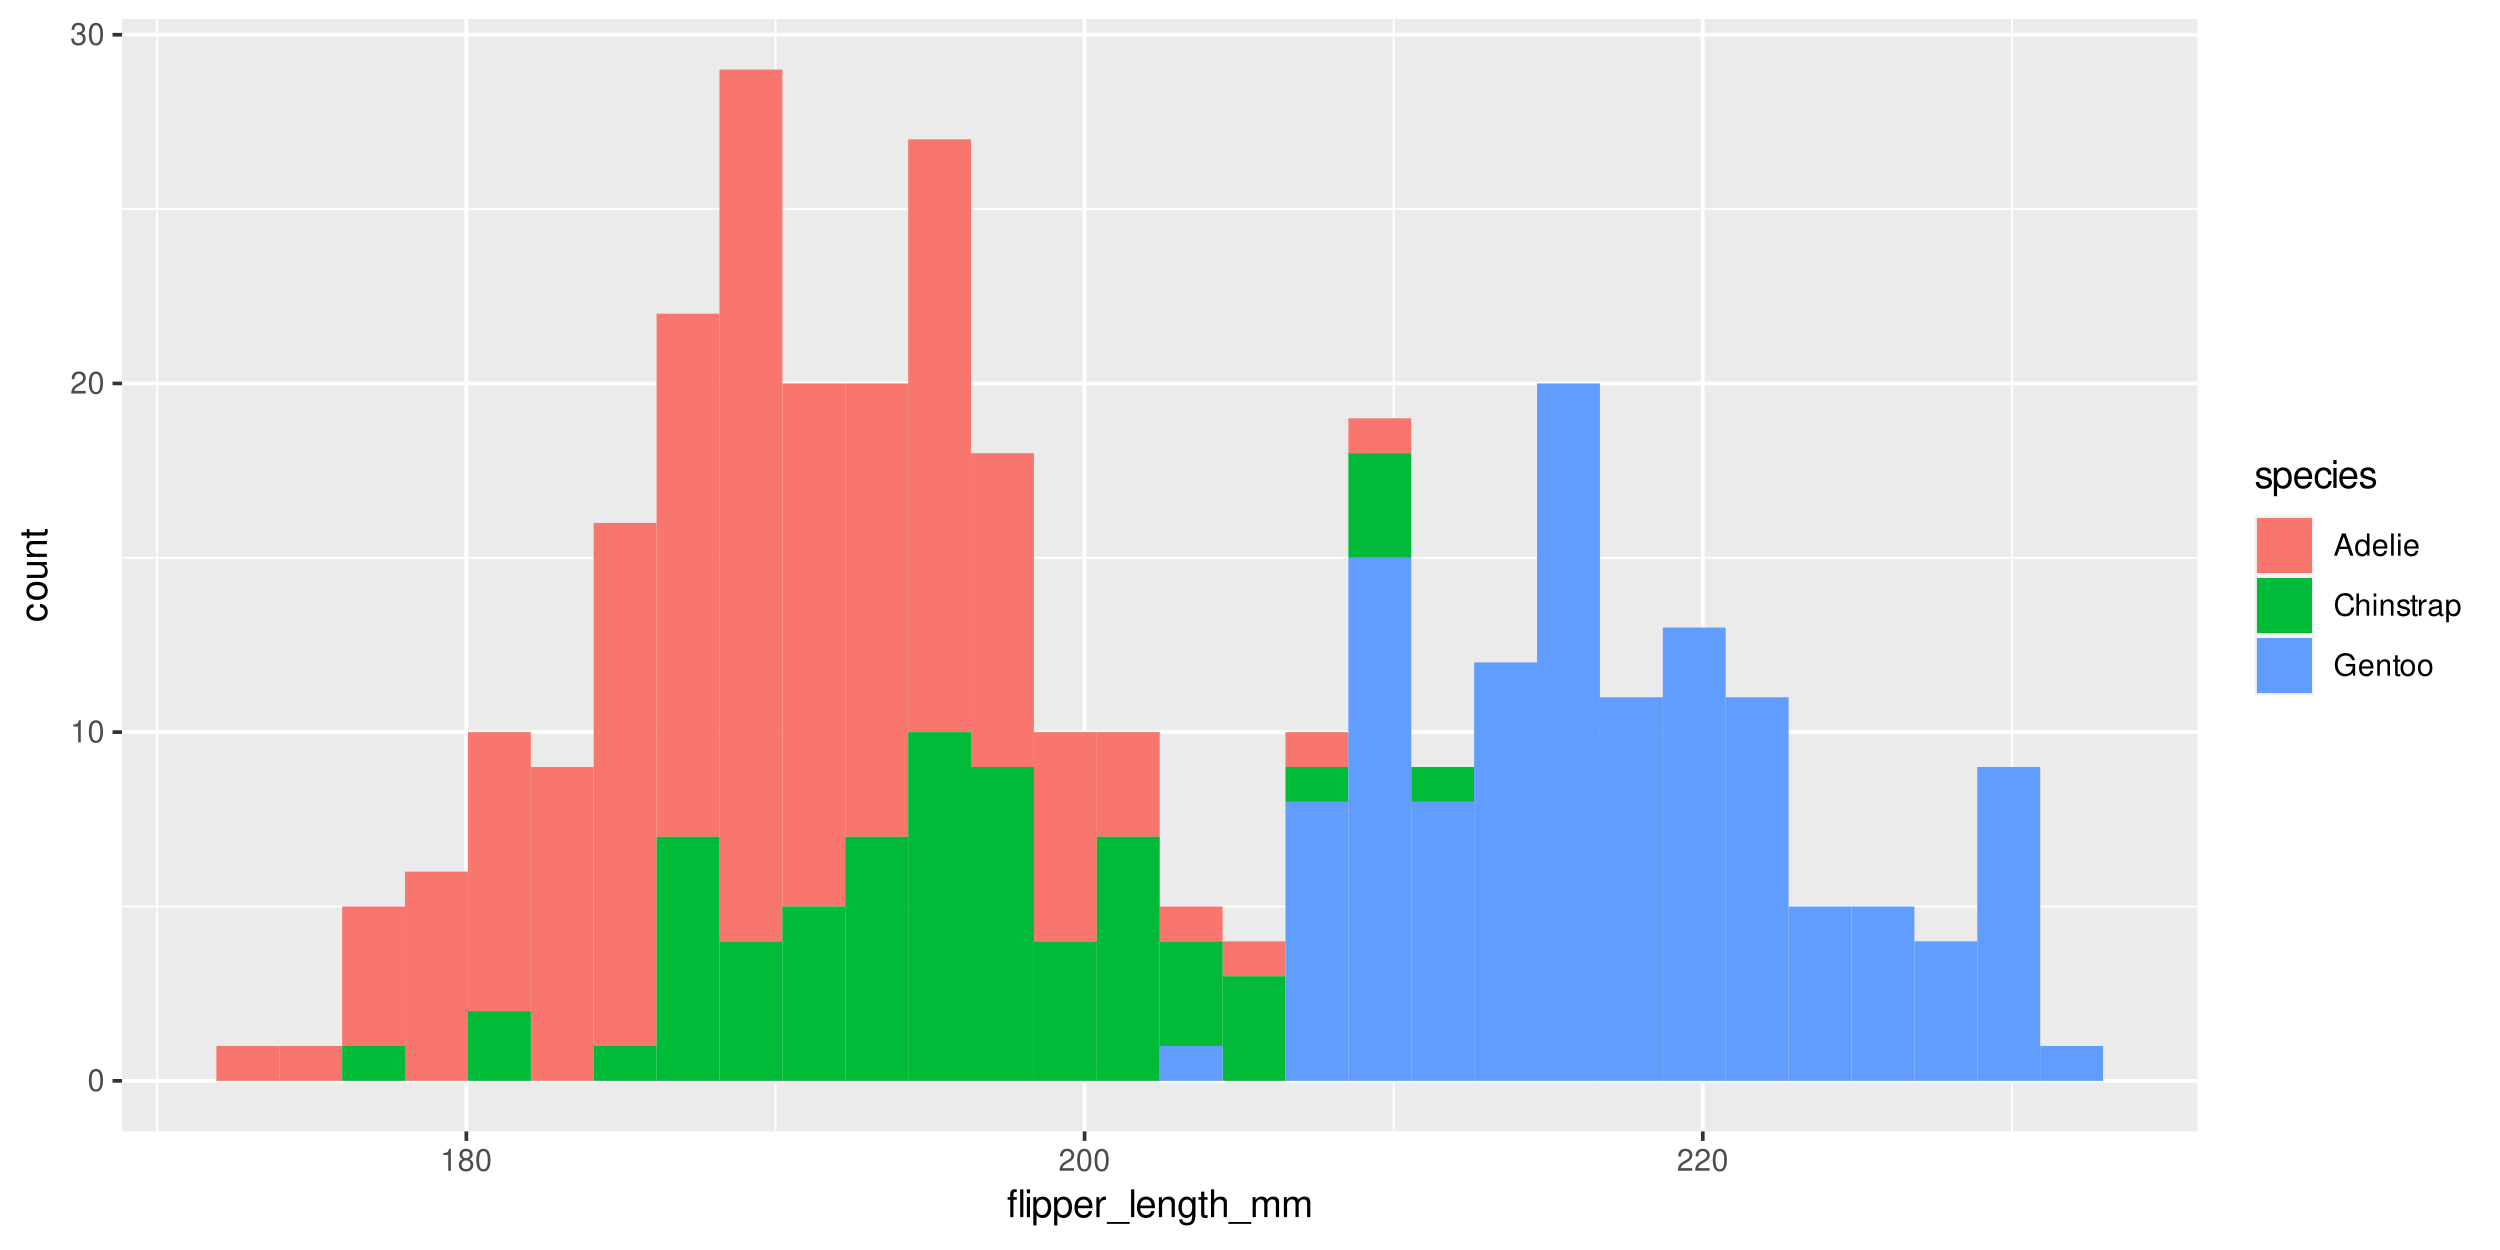 <?xml version="1.0" encoding="UTF-8"?>
<svg xmlns="http://www.w3.org/2000/svg" xmlns:xlink="http://www.w3.org/1999/xlink" width="720pt" height="360pt" viewBox="0 0 720 360" version="1.1">
<defs>
<g>
<symbol overflow="visible" id="glyph0-0">
<path style="stroke:none;" d=""/>
</symbol>
<symbol overflow="visible" id="glyph0-1">
<path style="stroke:none;" d="M 2.422 -6.359 C 1.844 -6.359 1.312 -6.094 0.984 -5.672 C 0.578 -5.109 0.375 -4.25 0.375 -3.078 C 0.375 -0.938 1.078 0.203 2.422 0.203 C 3.734 0.203 4.453 -0.938 4.453 -3.031 C 4.453 -4.25 4.266 -5.078 3.859 -5.672 C 3.531 -6.109 3.016 -6.359 2.422 -6.359 Z M 2.422 -5.672 C 3.25 -5.672 3.672 -4.828 3.672 -3.094 C 3.672 -1.281 3.266 -0.438 2.406 -0.438 C 1.578 -0.438 1.172 -1.312 1.172 -3.062 C 1.172 -4.828 1.578 -5.672 2.422 -5.672 Z M 2.422 -5.672 "/>
</symbol>
<symbol overflow="visible" id="glyph0-2">
<path style="stroke:none;" d="M 2.281 -4.531 L 2.281 0 L 3.047 0 L 3.047 -6.359 L 2.547 -6.359 C 2.266 -5.391 2.094 -5.25 0.891 -5.094 L 0.891 -4.531 Z M 2.281 -4.531 "/>
</symbol>
<symbol overflow="visible" id="glyph0-3">
<path style="stroke:none;" d="M 4.453 -0.766 L 1.172 -0.766 C 1.25 -1.297 1.531 -1.625 2.297 -2.094 L 3.172 -2.594 C 4.047 -3.062 4.5 -3.719 4.5 -4.5 C 4.5 -5.031 4.281 -5.531 3.922 -5.875 C 3.547 -6.203 3.094 -6.359 2.5 -6.359 C 1.703 -6.359 1.125 -6.078 0.781 -5.531 C 0.547 -5.203 0.453 -4.797 0.438 -4.156 L 1.219 -4.156 C 1.234 -4.594 1.297 -4.844 1.406 -5.062 C 1.594 -5.438 2 -5.688 2.469 -5.688 C 3.172 -5.688 3.703 -5.172 3.703 -4.484 C 3.703 -3.969 3.406 -3.531 2.859 -3.219 L 2.047 -2.75 C 0.75 -2 0.375 -1.406 0.297 -0.016 L 4.453 -0.016 Z M 4.453 -0.766 "/>
</symbol>
<symbol overflow="visible" id="glyph0-4">
<path style="stroke:none;" d="M 1.938 -2.922 L 2.359 -2.922 C 3.203 -2.922 3.656 -2.531 3.656 -1.766 C 3.656 -0.969 3.172 -0.484 2.375 -0.484 C 1.516 -0.484 1.109 -0.922 1.062 -1.844 L 0.281 -1.844 C 0.312 -1.344 0.406 -1 0.547 -0.719 C 0.875 -0.109 1.484 0.203 2.344 0.203 C 3.625 0.203 4.453 -0.578 4.453 -1.781 C 4.453 -2.594 4.141 -3.031 3.391 -3.297 C 3.969 -3.531 4.266 -3.969 4.266 -4.609 C 4.266 -5.703 3.547 -6.359 2.359 -6.359 C 1.109 -6.359 0.438 -5.656 0.406 -4.312 L 1.188 -4.312 C 1.203 -4.703 1.234 -4.922 1.328 -5.109 C 1.5 -5.469 1.891 -5.688 2.375 -5.688 C 3.062 -5.688 3.469 -5.266 3.469 -4.578 C 3.469 -4.141 3.312 -3.859 2.969 -3.719 C 2.766 -3.625 2.484 -3.594 1.938 -3.578 Z M 1.938 -2.922 "/>
</symbol>
<symbol overflow="visible" id="glyph0-5">
<path style="stroke:none;" d="M 3.438 -3.359 C 4.094 -3.75 4.297 -4.062 4.297 -4.656 C 4.297 -5.672 3.531 -6.359 2.422 -6.359 C 1.312 -6.359 0.547 -5.672 0.547 -4.672 C 0.547 -4.062 0.75 -3.75 1.391 -3.359 C 0.672 -2.984 0.328 -2.469 0.328 -1.766 C 0.328 -0.609 1.172 0.203 2.422 0.203 C 3.656 0.203 4.516 -0.609 4.516 -1.766 C 4.516 -2.469 4.156 -2.984 3.438 -3.359 Z M 2.422 -5.672 C 3.078 -5.672 3.5 -5.281 3.5 -4.641 C 3.5 -4.047 3.062 -3.656 2.422 -3.656 C 1.766 -3.656 1.344 -4.047 1.344 -4.656 C 1.344 -5.281 1.766 -5.672 2.422 -5.672 Z M 2.422 -3 C 3.188 -3 3.719 -2.484 3.719 -1.75 C 3.719 -0.984 3.203 -0.484 2.406 -0.484 C 1.641 -0.484 1.125 -1 1.125 -1.734 C 1.125 -2.5 1.641 -3 2.422 -3 Z M 2.422 -3 "/>
</symbol>
<symbol overflow="visible" id="glyph0-6">
<path style="stroke:none;" d="M 4.172 -1.922 L 4.828 0 L 5.75 0 L 3.5 -6.406 L 2.438 -6.406 L 0.156 0 L 1.016 0 L 1.703 -1.922 Z M 3.938 -2.609 L 1.906 -2.609 L 2.953 -5.531 Z M 3.938 -2.609 "/>
</symbol>
<symbol overflow="visible" id="glyph0-7">
<path style="stroke:none;" d="M 4.359 -6.406 L 3.625 -6.406 L 3.625 -4.031 C 3.312 -4.5 2.828 -4.734 2.203 -4.734 C 1.016 -4.734 0.234 -3.781 0.234 -2.312 C 0.234 -0.75 0.984 0.203 2.234 0.203 C 2.875 0.203 3.312 -0.031 3.703 -0.609 L 3.703 0 L 4.359 0 Z M 2.328 -4.062 C 3.125 -4.062 3.625 -3.359 3.625 -2.25 C 3.625 -1.188 3.109 -0.484 2.344 -0.484 C 1.531 -0.484 1 -1.203 1 -2.266 C 1 -3.344 1.531 -4.062 2.328 -4.062 Z M 2.328 -4.062 "/>
</symbol>
<symbol overflow="visible" id="glyph0-8">
<path style="stroke:none;" d="M 4.516 -2.062 C 4.516 -2.766 4.453 -3.188 4.328 -3.531 C 4.031 -4.281 3.328 -4.734 2.469 -4.734 C 1.172 -4.734 0.359 -3.766 0.359 -2.25 C 0.359 -0.719 1.141 0.203 2.453 0.203 C 3.5 0.203 4.234 -0.391 4.422 -1.406 L 3.672 -1.406 C 3.469 -0.797 3.062 -0.469 2.469 -0.469 C 2 -0.469 1.609 -0.688 1.359 -1.078 C 1.188 -1.344 1.125 -1.594 1.125 -2.062 Z M 1.141 -2.656 C 1.203 -3.516 1.719 -4.062 2.453 -4.062 C 3.203 -4.062 3.719 -3.484 3.719 -2.656 Z M 1.141 -2.656 "/>
</symbol>
<symbol overflow="visible" id="glyph0-9">
<path style="stroke:none;" d="M 1.344 -6.406 L 0.594 -6.406 L 0.594 0 L 1.344 0 Z M 1.344 -6.406 "/>
</symbol>
<symbol overflow="visible" id="glyph0-10">
<path style="stroke:none;" d="M 1.312 -4.609 L 0.594 -4.609 L 0.594 0 L 1.312 0 Z M 1.312 -6.406 L 0.578 -6.406 L 0.578 -5.484 L 1.312 -5.484 Z M 1.312 -6.406 "/>
</symbol>
<symbol overflow="visible" id="glyph0-11">
<path style="stroke:none;" d="M 5.828 -4.422 C 5.562 -5.828 4.766 -6.516 3.359 -6.516 C 2.484 -6.516 1.797 -6.25 1.312 -5.719 C 0.734 -5.078 0.422 -4.172 0.422 -3.125 C 0.422 -2.078 0.75 -1.172 1.344 -0.547 C 1.844 -0.031 2.484 0.203 3.312 0.203 C 4.875 0.203 5.766 -0.641 5.953 -2.344 L 5.109 -2.344 C 5.047 -1.906 4.953 -1.594 4.828 -1.344 C 4.562 -0.812 4.016 -0.516 3.328 -0.516 C 2.047 -0.516 1.234 -1.547 1.234 -3.141 C 1.234 -4.781 2 -5.797 3.25 -5.797 C 3.781 -5.797 4.25 -5.641 4.516 -5.391 C 4.766 -5.172 4.891 -4.906 4.984 -4.422 Z M 5.828 -4.422 "/>
</symbol>
<symbol overflow="visible" id="glyph0-12">
<path style="stroke:none;" d="M 0.609 -6.406 L 0.609 0 L 1.344 0 L 1.344 -2.547 C 1.344 -3.484 1.844 -4.094 2.594 -4.094 C 2.844 -4.094 3.062 -4.031 3.25 -3.891 C 3.453 -3.734 3.547 -3.516 3.547 -3.188 L 3.547 0 L 4.281 0 L 4.281 -3.484 C 4.281 -4.25 3.719 -4.734 2.828 -4.734 C 2.172 -4.734 1.781 -4.547 1.344 -3.969 L 1.344 -6.406 Z M 0.609 -6.406 "/>
</symbol>
<symbol overflow="visible" id="glyph0-13">
<path style="stroke:none;" d="M 0.609 -4.609 L 0.609 0 L 1.359 0 L 1.359 -2.547 C 1.359 -3.484 1.844 -4.094 2.609 -4.094 C 3.188 -4.094 3.547 -3.75 3.547 -3.188 L 3.547 0 L 4.281 0 L 4.281 -3.484 C 4.281 -4.25 3.719 -4.734 2.828 -4.734 C 2.141 -4.734 1.703 -4.484 1.297 -3.828 L 1.297 -4.609 Z M 0.609 -4.609 "/>
</symbol>
<symbol overflow="visible" id="glyph0-14">
<path style="stroke:none;" d="M 3.859 -3.328 C 3.844 -4.234 3.25 -4.734 2.188 -4.734 C 1.109 -4.734 0.406 -4.188 0.406 -3.328 C 0.406 -2.609 0.781 -2.266 1.875 -2 L 2.562 -1.844 C 3.062 -1.719 3.266 -1.531 3.266 -1.203 C 3.266 -0.766 2.844 -0.469 2.203 -0.469 C 1.797 -0.469 1.469 -0.594 1.281 -0.781 C 1.172 -0.922 1.125 -1.047 1.078 -1.375 L 0.297 -1.375 C 0.328 -0.312 0.938 0.203 2.141 0.203 C 3.297 0.203 4.031 -0.375 4.031 -1.266 C 4.031 -1.938 3.656 -2.328 2.734 -2.547 L 2.031 -2.703 C 1.438 -2.844 1.172 -3.047 1.172 -3.375 C 1.172 -3.797 1.562 -4.062 2.156 -4.062 C 2.75 -4.062 3.062 -3.812 3.078 -3.328 Z M 3.859 -3.328 "/>
</symbol>
<symbol overflow="visible" id="glyph0-15">
<path style="stroke:none;" d="M 2.234 -4.609 L 1.484 -4.609 L 1.484 -5.875 L 0.75 -5.875 L 0.75 -4.609 L 0.125 -4.609 L 0.125 -4.016 L 0.75 -4.016 L 0.75 -0.531 C 0.75 -0.047 1.062 0.203 1.641 0.203 C 1.828 0.203 1.984 0.188 2.234 0.141 L 2.234 -0.469 C 2.125 -0.453 2.031 -0.438 1.875 -0.438 C 1.562 -0.438 1.484 -0.531 1.484 -0.859 L 1.484 -4.016 L 2.234 -4.016 Z M 2.234 -4.609 "/>
</symbol>
<symbol overflow="visible" id="glyph0-16">
<path style="stroke:none;" d="M 0.609 -4.609 L 0.609 0 L 1.344 0 L 1.344 -2.391 C 1.359 -3.5 1.812 -4 2.828 -3.969 L 2.828 -4.719 C 2.703 -4.734 2.625 -4.734 2.547 -4.734 C 2.062 -4.734 1.703 -4.453 1.281 -3.781 L 1.281 -4.609 Z M 0.609 -4.609 "/>
</symbol>
<symbol overflow="visible" id="glyph0-17">
<path style="stroke:none;" d="M 4.703 -0.438 C 4.625 -0.406 4.594 -0.406 4.547 -0.406 C 4.297 -0.406 4.156 -0.547 4.156 -0.781 L 4.156 -3.484 C 4.156 -4.297 3.547 -4.734 2.422 -4.734 C 1.734 -4.734 1.203 -4.547 0.891 -4.203 C 0.672 -3.969 0.594 -3.703 0.578 -3.25 L 1.312 -3.25 C 1.375 -3.812 1.703 -4.062 2.391 -4.062 C 3.062 -4.062 3.422 -3.812 3.422 -3.375 L 3.422 -3.188 C 3.406 -2.875 3.25 -2.75 2.656 -2.672 C 1.625 -2.547 1.453 -2.5 1.172 -2.391 C 0.641 -2.156 0.375 -1.766 0.375 -1.156 C 0.375 -0.328 0.953 0.203 1.875 0.203 C 2.469 0.203 2.922 0 3.453 -0.469 C 3.5 0 3.734 0.203 4.203 0.203 C 4.359 0.203 4.453 0.188 4.703 0.125 Z M 3.422 -1.453 C 3.422 -1.203 3.359 -1.062 3.125 -0.859 C 2.828 -0.578 2.469 -0.438 2.047 -0.438 C 1.469 -0.438 1.141 -0.719 1.141 -1.172 C 1.141 -1.656 1.453 -1.906 2.25 -2.016 C 3.031 -2.125 3.172 -2.156 3.422 -2.281 Z M 3.422 -1.453 "/>
</symbol>
<symbol overflow="visible" id="glyph0-18">
<path style="stroke:none;" d="M 0.469 1.922 L 1.219 1.922 L 1.219 -0.484 C 1.594 -0.016 2.031 0.203 2.625 0.203 C 3.828 0.203 4.594 -0.75 4.594 -2.219 C 4.594 -3.781 3.844 -4.734 2.625 -4.734 C 2 -4.734 1.5 -4.453 1.156 -3.922 L 1.156 -4.609 L 0.469 -4.609 Z M 2.5 -4.062 C 3.312 -4.062 3.828 -3.344 3.828 -2.25 C 3.828 -1.203 3.297 -0.484 2.5 -0.484 C 1.719 -0.484 1.219 -1.188 1.219 -2.266 C 1.219 -3.359 1.719 -4.062 2.5 -4.062 Z M 2.5 -4.062 "/>
</symbol>
<symbol overflow="visible" id="glyph0-19">
<path style="stroke:none;" d="M 6.234 -3.391 L 3.562 -3.391 L 3.562 -2.672 L 5.516 -2.672 L 5.516 -2.484 C 5.516 -1.344 4.672 -0.516 3.5 -0.516 C 2.844 -0.516 2.266 -0.75 1.875 -1.172 C 1.453 -1.625 1.203 -2.391 1.203 -3.188 C 1.203 -4.766 2.109 -5.797 3.453 -5.797 C 4.438 -5.797 5.141 -5.297 5.312 -4.469 L 6.156 -4.469 C 5.922 -5.766 4.938 -6.516 3.469 -6.516 C 2.688 -6.516 2.047 -6.312 1.547 -5.906 C 0.797 -5.281 0.391 -4.297 0.391 -3.141 C 0.391 -1.172 1.594 0.203 3.328 0.203 C 4.203 0.203 4.875 -0.125 5.516 -0.812 L 5.719 0.031 L 6.234 0.031 Z M 6.234 -3.391 "/>
</symbol>
<symbol overflow="visible" id="glyph0-20">
<path style="stroke:none;" d="M 2.391 -4.734 C 1.094 -4.734 0.312 -3.812 0.312 -2.266 C 0.312 -0.719 1.094 0.203 2.406 0.203 C 3.703 0.203 4.484 -0.719 4.484 -2.234 C 4.484 -3.828 3.734 -4.734 2.391 -4.734 Z M 2.406 -4.062 C 3.234 -4.062 3.719 -3.391 3.719 -2.25 C 3.719 -1.156 3.203 -0.469 2.406 -0.469 C 1.578 -0.469 1.078 -1.156 1.078 -2.266 C 1.078 -3.391 1.578 -4.062 2.406 -4.062 Z M 2.406 -4.062 "/>
</symbol>
<symbol overflow="visible" id="glyph1-0">
<path style="stroke:none;" d=""/>
</symbol>
<symbol overflow="visible" id="glyph1-1">
<path style="stroke:none;" d="M 2.828 -5.766 L 1.875 -5.766 L 1.875 -6.672 C 1.875 -7.047 2.078 -7.25 2.516 -7.25 C 2.578 -7.25 2.625 -7.25 2.828 -7.234 L 2.828 -8 C 2.625 -8.047 2.5 -8.047 2.312 -8.047 C 1.469 -8.047 0.953 -7.562 0.953 -6.75 L 0.953 -5.766 L 0.188 -5.766 L 0.188 -5.016 L 0.953 -5.016 L 0.953 0 L 1.875 0 L 1.875 -5.016 L 2.828 -5.016 Z M 4.734 -8.016 L 3.812 -8.016 L 3.812 0 L 4.734 0 Z M 4.734 -8.016 "/>
</symbol>
<symbol overflow="visible" id="glyph1-2">
<path style="stroke:none;" d="M 1.656 -5.766 L 0.734 -5.766 L 0.734 0 L 1.656 0 Z M 1.656 -8.016 L 0.719 -8.016 L 0.719 -6.859 L 1.656 -6.859 Z M 1.656 -8.016 "/>
</symbol>
<symbol overflow="visible" id="glyph1-3">
<path style="stroke:none;" d="M 0.594 2.391 L 1.516 2.391 L 1.516 -0.609 C 2 -0.016 2.547 0.25 3.281 0.25 C 4.781 0.25 5.75 -0.953 5.75 -2.781 C 5.75 -4.719 4.812 -5.922 3.281 -5.922 C 2.5 -5.922 1.875 -5.578 1.438 -4.891 L 1.438 -5.766 L 0.594 -5.766 Z M 3.125 -5.078 C 4.141 -5.078 4.797 -4.188 4.797 -2.812 C 4.797 -1.5 4.125 -0.609 3.125 -0.609 C 2.141 -0.609 1.516 -1.484 1.516 -2.844 C 1.516 -4.188 2.141 -5.078 3.125 -5.078 Z M 3.125 -5.078 "/>
</symbol>
<symbol overflow="visible" id="glyph1-4">
<path style="stroke:none;" d="M 5.641 -2.578 C 5.641 -3.453 5.578 -3.984 5.406 -4.406 C 5.031 -5.359 4.156 -5.922 3.078 -5.922 C 1.469 -5.922 0.438 -4.703 0.438 -2.812 C 0.438 -0.906 1.438 0.25 3.062 0.25 C 4.375 0.25 5.297 -0.5 5.516 -1.75 L 4.594 -1.75 C 4.344 -0.984 3.828 -0.594 3.094 -0.594 C 2.516 -0.594 2.016 -0.859 1.703 -1.344 C 1.484 -1.672 1.406 -2 1.391 -2.578 Z M 1.422 -3.328 C 1.5 -4.391 2.141 -5.078 3.062 -5.078 C 4 -5.078 4.656 -4.359 4.656 -3.328 Z M 1.422 -3.328 "/>
</symbol>
<symbol overflow="visible" id="glyph1-5">
<path style="stroke:none;" d="M 0.766 -5.766 L 0.766 0 L 1.688 0 L 1.688 -2.984 C 1.688 -4.375 2.266 -5 3.531 -4.969 L 3.531 -5.891 C 3.375 -5.922 3.281 -5.922 3.172 -5.922 C 2.578 -5.922 2.141 -5.578 1.609 -4.719 L 1.609 -5.766 Z M 0.766 -5.766 "/>
</symbol>
<symbol overflow="visible" id="glyph1-6">
<path style="stroke:none;" d="M 6.359 1.391 L -0.234 1.391 L -0.234 1.938 L 6.359 1.938 Z M 6.359 1.391 "/>
</symbol>
<symbol overflow="visible" id="glyph1-7">
<path style="stroke:none;" d="M 1.672 -8.016 L 0.75 -8.016 L 0.75 0 L 1.672 0 Z M 1.672 -8.016 "/>
</symbol>
<symbol overflow="visible" id="glyph1-8">
<path style="stroke:none;" d="M 0.766 -5.766 L 0.766 0 L 1.688 0 L 1.688 -3.172 C 1.688 -4.359 2.312 -5.125 3.25 -5.125 C 3.984 -5.125 4.438 -4.688 4.438 -4 L 4.438 0 L 5.359 0 L 5.359 -4.359 C 5.359 -5.312 4.641 -5.922 3.531 -5.922 C 2.672 -5.922 2.125 -5.594 1.609 -4.797 L 1.609 -5.766 Z M 0.766 -5.766 "/>
</symbol>
<symbol overflow="visible" id="glyph1-9">
<path style="stroke:none;" d="M 4.438 -5.766 L 4.438 -4.922 C 3.984 -5.625 3.469 -5.922 2.75 -5.922 C 1.359 -5.922 0.391 -4.625 0.391 -2.781 C 0.391 -1.812 0.609 -1.109 1.109 -0.531 C 1.547 -0.016 2.094 0.25 2.688 0.25 C 3.375 0.25 3.875 -0.062 4.359 -0.781 L 4.359 -0.484 C 4.359 1.062 3.922 1.625 2.781 1.625 C 2 1.625 1.594 1.312 1.5 0.656 L 0.578 0.656 C 0.656 1.734 1.5 2.391 2.766 2.391 C 3.609 2.391 4.312 2.125 4.688 1.656 C 5.125 1.125 5.297 0.406 5.297 -0.953 L 5.297 -5.766 Z M 2.844 -5.078 C 3.812 -5.078 4.359 -4.266 4.359 -2.812 C 4.359 -1.406 3.797 -0.594 2.844 -0.594 C 1.891 -0.594 1.344 -1.422 1.344 -2.844 C 1.344 -4.25 1.891 -5.078 2.844 -5.078 Z M 2.844 -5.078 "/>
</symbol>
<symbol overflow="visible" id="glyph1-10">
<path style="stroke:none;" d="M 2.797 -5.766 L 1.844 -5.766 L 1.844 -7.344 L 0.938 -7.344 L 0.938 -5.766 L 0.156 -5.766 L 0.156 -5.016 L 0.938 -5.016 L 0.938 -0.656 C 0.938 -0.062 1.328 0.25 2.047 0.25 C 2.281 0.25 2.484 0.234 2.797 0.172 L 2.797 -0.594 C 2.656 -0.562 2.547 -0.547 2.359 -0.547 C 1.953 -0.547 1.844 -0.656 1.844 -1.062 L 1.844 -5.016 L 2.797 -5.016 Z M 2.797 -5.766 "/>
</symbol>
<symbol overflow="visible" id="glyph1-11">
<path style="stroke:none;" d="M 0.766 -8.016 L 0.766 0 L 1.688 0 L 1.688 -3.172 C 1.688 -4.359 2.297 -5.125 3.25 -5.125 C 3.547 -5.125 3.844 -5.031 4.062 -4.875 C 4.328 -4.672 4.438 -4.406 4.438 -4 L 4.438 0 L 5.344 0 L 5.344 -4.359 C 5.344 -5.328 4.656 -5.922 3.531 -5.922 C 2.719 -5.922 2.219 -5.672 1.688 -4.969 L 1.688 -8.016 Z M 0.766 -8.016 "/>
</symbol>
<symbol overflow="visible" id="glyph1-12">
<path style="stroke:none;" d="M 0.766 -5.766 L 0.766 0 L 1.688 0 L 1.688 -3.625 C 1.688 -4.453 2.297 -5.125 3.047 -5.125 C 3.734 -5.125 4.109 -4.703 4.109 -3.969 L 4.109 0 L 5.031 0 L 5.031 -3.625 C 5.031 -4.453 5.641 -5.125 6.391 -5.125 C 7.062 -5.125 7.453 -4.703 7.453 -3.969 L 7.453 0 L 8.375 0 L 8.375 -4.328 C 8.375 -5.359 7.781 -5.922 6.703 -5.922 C 5.938 -5.922 5.484 -5.703 4.938 -5.047 C 4.594 -5.672 4.141 -5.922 3.391 -5.922 C 2.625 -5.922 2.094 -5.641 1.609 -4.953 L 1.609 -5.766 Z M 0.766 -5.766 "/>
</symbol>
<symbol overflow="visible" id="glyph1-13">
<path style="stroke:none;" d="M 4.812 -4.156 C 4.812 -5.297 4.062 -5.922 2.734 -5.922 C 1.391 -5.922 0.516 -5.234 0.516 -4.172 C 0.516 -3.266 0.984 -2.844 2.344 -2.516 L 3.203 -2.297 C 3.844 -2.141 4.094 -1.906 4.094 -1.5 C 4.094 -0.953 3.547 -0.594 2.75 -0.594 C 2.25 -0.594 1.844 -0.734 1.609 -0.984 C 1.469 -1.141 1.391 -1.312 1.344 -1.719 L 0.375 -1.719 C 0.422 -0.391 1.172 0.25 2.672 0.25 C 4.125 0.25 5.047 -0.469 5.047 -1.578 C 5.047 -2.438 4.562 -2.906 3.422 -3.172 L 2.547 -3.391 C 1.797 -3.562 1.469 -3.812 1.469 -4.219 C 1.469 -4.75 1.953 -5.078 2.688 -5.078 C 3.438 -5.078 3.828 -4.766 3.844 -4.156 Z M 4.812 -4.156 "/>
</symbol>
<symbol overflow="visible" id="glyph1-14">
<path style="stroke:none;" d="M 5.188 -3.828 C 5.141 -4.391 5.016 -4.75 4.797 -5.078 C 4.406 -5.609 3.703 -5.922 2.906 -5.922 C 1.344 -5.922 0.344 -4.703 0.344 -2.781 C 0.344 -0.922 1.328 0.25 2.891 0.25 C 4.266 0.25 5.141 -0.578 5.25 -1.984 L 4.328 -1.984 C 4.172 -1.062 3.703 -0.594 2.922 -0.594 C 1.906 -0.594 1.297 -1.422 1.297 -2.781 C 1.297 -4.219 1.891 -5.078 2.891 -5.078 C 3.656 -5.078 4.141 -4.625 4.25 -3.828 Z M 5.188 -3.828 "/>
</symbol>
<symbol overflow="visible" id="glyph2-0">
<path style="stroke:none;" d=""/>
</symbol>
<symbol overflow="visible" id="glyph2-1">
<path style="stroke:none;" d="M -3.828 -5.188 C -4.391 -5.141 -4.75 -5.016 -5.078 -4.797 C -5.609 -4.406 -5.922 -3.703 -5.922 -2.906 C -5.922 -1.344 -4.703 -0.344 -2.781 -0.344 C -0.922 -0.344 0.25 -1.328 0.25 -2.891 C 0.25 -4.266 -0.578 -5.141 -1.984 -5.25 L -1.984 -4.328 C -1.062 -4.172 -0.594 -3.703 -0.594 -2.922 C -0.594 -1.906 -1.422 -1.297 -2.781 -1.297 C -4.219 -1.297 -5.078 -1.891 -5.078 -2.891 C -5.078 -3.656 -4.625 -4.141 -3.828 -4.25 Z M -3.828 -5.188 "/>
</symbol>
<symbol overflow="visible" id="glyph2-2">
<path style="stroke:none;" d="M -5.922 -2.984 C -5.922 -1.359 -4.781 -0.391 -2.844 -0.391 C -0.891 -0.391 0.25 -1.359 0.25 -3 C 0.25 -4.625 -0.906 -5.609 -2.797 -5.609 C -4.797 -5.609 -5.922 -4.656 -5.922 -2.984 Z M -5.078 -3 C -5.078 -4.031 -4.234 -4.656 -2.812 -4.656 C -1.438 -4.656 -0.594 -4.016 -0.594 -3 C -0.594 -1.984 -1.438 -1.359 -2.844 -1.359 C -4.234 -1.359 -5.078 -1.984 -5.078 -3 Z M -5.078 -3 "/>
</symbol>
<symbol overflow="visible" id="glyph2-3">
<path style="stroke:none;" d="M 0 -5.297 L -5.766 -5.297 L -5.766 -4.391 L -2.5 -4.391 C -1.312 -4.391 -0.547 -3.766 -0.547 -2.812 C -0.547 -2.094 -0.984 -1.625 -1.688 -1.625 L -5.766 -1.625 L -5.766 -0.719 L -1.312 -0.719 C -0.359 -0.719 0.25 -1.438 0.25 -2.547 C 0.25 -3.406 -0.047 -3.938 -0.797 -4.484 L 0 -4.484 Z M 0 -5.297 "/>
</symbol>
<symbol overflow="visible" id="glyph2-4">
<path style="stroke:none;" d="M -5.766 -0.766 L 0 -0.766 L 0 -1.688 L -3.172 -1.688 C -4.359 -1.688 -5.125 -2.312 -5.125 -3.25 C -5.125 -3.984 -4.688 -4.438 -4 -4.438 L 0 -4.438 L 0 -5.359 L -4.359 -5.359 C -5.312 -5.359 -5.922 -4.641 -5.922 -3.531 C -5.922 -2.672 -5.594 -2.125 -4.797 -1.609 L -5.766 -1.609 Z M -5.766 -0.766 "/>
</symbol>
<symbol overflow="visible" id="glyph2-5">
<path style="stroke:none;" d="M -5.766 -2.797 L -5.766 -1.844 L -7.344 -1.844 L -7.344 -0.938 L -5.766 -0.938 L -5.766 -0.156 L -5.016 -0.156 L -5.016 -0.938 L -0.656 -0.938 C -0.062 -0.938 0.25 -1.328 0.25 -2.047 C 0.25 -2.281 0.234 -2.484 0.172 -2.797 L -0.594 -2.797 C -0.562 -2.656 -0.547 -2.547 -0.547 -2.359 C -0.547 -1.953 -0.656 -1.844 -1.062 -1.844 L -5.016 -1.844 L -5.016 -2.797 Z M -5.766 -2.797 "/>
</symbol>
</g>
<clipPath id="clip1">
  <path d="M 35.152 5.48 L 632.844 5.48 L 632.844 325.852 L 35.152 325.852 Z M 35.152 5.48 "/>
</clipPath>
<clipPath id="clip2">
  <path d="M 35.152 260 L 632.844 260 L 632.844 262 L 35.152 262 Z M 35.152 260 "/>
</clipPath>
<clipPath id="clip3">
  <path d="M 35.152 160 L 632.844 160 L 632.844 161 L 35.152 161 Z M 35.152 160 "/>
</clipPath>
<clipPath id="clip4">
  <path d="M 35.152 59 L 632.844 59 L 632.844 61 L 35.152 61 Z M 35.152 59 "/>
</clipPath>
<clipPath id="clip5">
  <path d="M 45 5.48 L 46 5.48 L 46 325.852 L 45 325.852 Z M 45 5.48 "/>
</clipPath>
<clipPath id="clip6">
  <path d="M 223 5.48 L 224 5.48 L 224 325.852 L 223 325.852 Z M 223 5.48 "/>
</clipPath>
<clipPath id="clip7">
  <path d="M 401 5.48 L 402 5.48 L 402 325.852 L 401 325.852 Z M 401 5.48 "/>
</clipPath>
<clipPath id="clip8">
  <path d="M 579 5.48 L 580 5.48 L 580 325.852 L 579 325.852 Z M 579 5.48 "/>
</clipPath>
<clipPath id="clip9">
  <path d="M 35.152 310 L 632.844 310 L 632.844 312 L 35.152 312 Z M 35.152 310 "/>
</clipPath>
<clipPath id="clip10">
  <path d="M 35.152 210 L 632.844 210 L 632.844 212 L 35.152 212 Z M 35.152 210 "/>
</clipPath>
<clipPath id="clip11">
  <path d="M 35.152 109 L 632.844 109 L 632.844 111 L 35.152 111 Z M 35.152 109 "/>
</clipPath>
<clipPath id="clip12">
  <path d="M 35.152 9 L 632.844 9 L 632.844 11 L 35.152 11 Z M 35.152 9 "/>
</clipPath>
<clipPath id="clip13">
  <path d="M 133 5.48 L 135 5.48 L 135 325.852 L 133 325.852 Z M 133 5.48 "/>
</clipPath>
<clipPath id="clip14">
  <path d="M 311 5.48 L 313 5.48 L 313 325.852 L 311 325.852 Z M 311 5.48 "/>
</clipPath>
<clipPath id="clip15">
  <path d="M 489 5.48 L 491 5.48 L 491 325.852 L 489 325.852 Z M 489 5.48 "/>
</clipPath>
</defs>
<g id="surface548">
<rect x="0" y="0" width="720" height="360" style="fill:rgb(100%,100%,100%);fill-opacity:1;stroke:none;"/>
<rect x="0" y="0" width="720" height="360" style="fill:rgb(100%,100%,100%);fill-opacity:1;stroke:none;"/>
<path style="fill:none;stroke-width:1.067;stroke-linecap:round;stroke-linejoin:round;stroke:rgb(100%,100%,100%);stroke-opacity:1;stroke-miterlimit:10;" d="M 0 360 L 720 360 L 720 0 L 0 0 Z M 0 360 "/>
<g clip-path="url(#clip1)" clip-rule="nonzero">
<path style=" stroke:none;fill-rule:nonzero;fill:rgb(92.157%,92.157%,92.157%);fill-opacity:1;" d="M 35.152 325.848 L 632.844 325.848 L 632.844 5.477 L 35.152 5.477 Z M 35.152 325.848 "/>
</g>
<g clip-path="url(#clip2)" clip-rule="nonzero">
<path style="fill:none;stroke-width:0.533;stroke-linecap:butt;stroke-linejoin:round;stroke:rgb(100%,100%,100%);stroke-opacity:1;stroke-miterlimit:10;" d="M 35.152 261.074 L 632.844 261.074 "/>
</g>
<g clip-path="url(#clip3)" clip-rule="nonzero">
<path style="fill:none;stroke-width:0.533;stroke-linecap:butt;stroke-linejoin:round;stroke:rgb(100%,100%,100%);stroke-opacity:1;stroke-miterlimit:10;" d="M 35.152 160.645 L 632.844 160.645 "/>
</g>
<g clip-path="url(#clip4)" clip-rule="nonzero">
<path style="fill:none;stroke-width:0.533;stroke-linecap:butt;stroke-linejoin:round;stroke:rgb(100%,100%,100%);stroke-opacity:1;stroke-miterlimit:10;" d="M 35.152 60.215 L 632.844 60.215 "/>
</g>
<g clip-path="url(#clip5)" clip-rule="nonzero">
<path style="fill:none;stroke-width:0.533;stroke-linecap:butt;stroke-linejoin:round;stroke:rgb(100%,100%,100%);stroke-opacity:1;stroke-miterlimit:10;" d="M 45.281 325.848 L 45.281 5.48 "/>
</g>
<g clip-path="url(#clip6)" clip-rule="nonzero">
<path style="fill:none;stroke-width:0.533;stroke-linecap:butt;stroke-linejoin:round;stroke:rgb(100%,100%,100%);stroke-opacity:1;stroke-miterlimit:10;" d="M 223.332 325.848 L 223.332 5.48 "/>
</g>
<g clip-path="url(#clip7)" clip-rule="nonzero">
<path style="fill:none;stroke-width:0.533;stroke-linecap:butt;stroke-linejoin:round;stroke:rgb(100%,100%,100%);stroke-opacity:1;stroke-miterlimit:10;" d="M 401.379 325.848 L 401.379 5.48 "/>
</g>
<g clip-path="url(#clip8)" clip-rule="nonzero">
<path style="fill:none;stroke-width:0.533;stroke-linecap:butt;stroke-linejoin:round;stroke:rgb(100%,100%,100%);stroke-opacity:1;stroke-miterlimit:10;" d="M 579.43 325.848 L 579.43 5.48 "/>
</g>
<g clip-path="url(#clip9)" clip-rule="nonzero">
<path style="fill:none;stroke-width:1.067;stroke-linecap:butt;stroke-linejoin:round;stroke:rgb(100%,100%,100%);stroke-opacity:1;stroke-miterlimit:10;" d="M 35.152 311.285 L 632.844 311.285 "/>
</g>
<g clip-path="url(#clip10)" clip-rule="nonzero">
<path style="fill:none;stroke-width:1.067;stroke-linecap:butt;stroke-linejoin:round;stroke:rgb(100%,100%,100%);stroke-opacity:1;stroke-miterlimit:10;" d="M 35.152 210.859 L 632.844 210.859 "/>
</g>
<g clip-path="url(#clip11)" clip-rule="nonzero">
<path style="fill:none;stroke-width:1.067;stroke-linecap:butt;stroke-linejoin:round;stroke:rgb(100%,100%,100%);stroke-opacity:1;stroke-miterlimit:10;" d="M 35.152 110.43 L 632.844 110.43 "/>
</g>
<g clip-path="url(#clip12)" clip-rule="nonzero">
<path style="fill:none;stroke-width:1.067;stroke-linecap:butt;stroke-linejoin:round;stroke:rgb(100%,100%,100%);stroke-opacity:1;stroke-miterlimit:10;" d="M 35.152 10 L 632.844 10 "/>
</g>
<g clip-path="url(#clip13)" clip-rule="nonzero">
<path style="fill:none;stroke-width:1.067;stroke-linecap:butt;stroke-linejoin:round;stroke:rgb(100%,100%,100%);stroke-opacity:1;stroke-miterlimit:10;" d="M 134.305 325.848 L 134.305 5.48 "/>
</g>
<g clip-path="url(#clip14)" clip-rule="nonzero">
<path style="fill:none;stroke-width:1.067;stroke-linecap:butt;stroke-linejoin:round;stroke:rgb(100%,100%,100%);stroke-opacity:1;stroke-miterlimit:10;" d="M 312.355 325.848 L 312.355 5.48 "/>
</g>
<g clip-path="url(#clip15)" clip-rule="nonzero">
<path style="fill:none;stroke-width:1.067;stroke-linecap:butt;stroke-linejoin:round;stroke:rgb(100%,100%,100%);stroke-opacity:1;stroke-miterlimit:10;" d="M 490.402 325.848 L 490.402 5.48 "/>
</g>
<path style=" stroke:none;fill-rule:nonzero;fill:rgb(97.255%,46.275%,42.745%);fill-opacity:1;" d="M 62.32 311.285 L 80.434 311.285 L 80.434 301.242 L 62.32 301.242 Z M 62.32 311.285 "/>
<path style=" stroke:none;fill-rule:nonzero;fill:rgb(97.255%,46.275%,42.745%);fill-opacity:1;" d="M 80.43 311.285 L 98.543 311.285 L 98.543 301.242 L 80.43 301.242 Z M 80.43 311.285 "/>
<path style=" stroke:none;fill-rule:nonzero;fill:rgb(97.255%,46.275%,42.745%);fill-opacity:1;" d="M 98.543 301.242 L 116.656 301.242 L 116.656 261.07 L 98.543 261.07 Z M 98.543 301.242 "/>
<path style=" stroke:none;fill-rule:nonzero;fill:rgb(97.255%,46.275%,42.745%);fill-opacity:1;" d="M 116.652 311.285 L 134.766 311.285 L 134.766 251.027 L 116.652 251.027 Z M 116.652 311.285 "/>
<path style=" stroke:none;fill-rule:nonzero;fill:rgb(97.255%,46.275%,42.745%);fill-opacity:1;" d="M 134.766 291.199 L 152.879 291.199 L 152.879 210.855 L 134.766 210.855 Z M 134.766 291.199 "/>
<path style=" stroke:none;fill-rule:nonzero;fill:rgb(97.255%,46.275%,42.745%);fill-opacity:1;" d="M 152.879 311.285 L 170.992 311.285 L 170.992 220.898 L 152.879 220.898 Z M 152.879 311.285 "/>
<path style=" stroke:none;fill-rule:nonzero;fill:rgb(97.255%,46.275%,42.745%);fill-opacity:1;" d="M 170.988 301.242 L 189.102 301.242 L 189.102 150.598 L 170.988 150.598 Z M 170.988 301.242 "/>
<path style=" stroke:none;fill-rule:nonzero;fill:rgb(97.255%,46.275%,42.745%);fill-opacity:1;" d="M 189.102 240.988 L 207.215 240.988 L 207.215 90.344 L 189.102 90.344 Z M 189.102 240.988 "/>
<path style=" stroke:none;fill-rule:nonzero;fill:rgb(97.255%,46.275%,42.745%);fill-opacity:1;" d="M 207.215 271.117 L 225.328 271.117 L 225.328 20.043 L 207.215 20.043 Z M 207.215 271.117 "/>
<path style=" stroke:none;fill-rule:nonzero;fill:rgb(97.255%,46.275%,42.745%);fill-opacity:1;" d="M 225.324 261.074 L 243.438 261.074 L 243.438 110.43 L 225.324 110.43 Z M 225.324 261.074 "/>
<path style=" stroke:none;fill-rule:nonzero;fill:rgb(97.255%,46.275%,42.745%);fill-opacity:1;" d="M 243.438 240.988 L 261.551 240.988 L 261.551 110.43 L 243.438 110.43 Z M 243.438 240.988 "/>
<path style=" stroke:none;fill-rule:nonzero;fill:rgb(97.255%,46.275%,42.745%);fill-opacity:1;" d="M 261.551 210.859 L 279.664 210.859 L 279.664 40.129 L 261.551 40.129 Z M 261.551 210.859 "/>
<path style=" stroke:none;fill-rule:nonzero;fill:rgb(97.255%,46.275%,42.745%);fill-opacity:1;" d="M 279.66 220.902 L 297.773 220.902 L 297.773 130.516 L 279.66 130.516 Z M 279.66 220.902 "/>
<path style=" stroke:none;fill-rule:nonzero;fill:rgb(97.255%,46.275%,42.745%);fill-opacity:1;" d="M 297.773 271.117 L 315.887 271.117 L 315.887 210.859 L 297.773 210.859 Z M 297.773 271.117 "/>
<path style=" stroke:none;fill-rule:nonzero;fill:rgb(97.255%,46.275%,42.745%);fill-opacity:1;" d="M 315.887 240.988 L 334 240.988 L 334 210.859 L 315.887 210.859 Z M 315.887 240.988 "/>
<path style=" stroke:none;fill-rule:nonzero;fill:rgb(97.255%,46.275%,42.745%);fill-opacity:1;" d="M 333.996 271.117 L 352.109 271.117 L 352.109 261.074 L 333.996 261.074 Z M 333.996 271.117 "/>
<path style=" stroke:none;fill-rule:nonzero;fill:rgb(97.255%,46.275%,42.745%);fill-opacity:1;" d="M 352.109 281.16 L 370.223 281.16 L 370.223 271.117 L 352.109 271.117 Z M 352.109 281.16 "/>
<path style=" stroke:none;fill-rule:nonzero;fill:rgb(97.255%,46.275%,42.745%);fill-opacity:1;" d="M 370.223 220.902 L 388.336 220.902 L 388.336 210.859 L 370.223 210.859 Z M 370.223 220.902 "/>
<path style=" stroke:none;fill-rule:nonzero;fill:rgb(97.255%,46.275%,42.745%);fill-opacity:1;" d="M 388.332 130.516 L 406.445 130.516 L 406.445 120.473 L 388.332 120.473 Z M 388.332 130.516 "/>
<path style=" stroke:none;fill-rule:nonzero;fill:rgb(0%,72.941%,21.961%);fill-opacity:1;" d="M 98.543 311.285 L 116.656 311.285 L 116.656 301.242 L 98.543 301.242 Z M 98.543 311.285 "/>
<path style=" stroke:none;fill-rule:nonzero;fill:rgb(0%,72.941%,21.961%);fill-opacity:1;" d="M 134.766 311.285 L 152.879 311.285 L 152.879 291.199 L 134.766 291.199 Z M 134.766 311.285 "/>
<path style=" stroke:none;fill-rule:nonzero;fill:rgb(0%,72.941%,21.961%);fill-opacity:1;" d="M 170.988 311.285 L 189.102 311.285 L 189.102 301.242 L 170.988 301.242 Z M 170.988 311.285 "/>
<path style=" stroke:none;fill-rule:nonzero;fill:rgb(0%,72.941%,21.961%);fill-opacity:1;" d="M 189.102 311.285 L 207.215 311.285 L 207.215 240.984 L 189.102 240.984 Z M 189.102 311.285 "/>
<path style=" stroke:none;fill-rule:nonzero;fill:rgb(0%,72.941%,21.961%);fill-opacity:1;" d="M 207.215 311.285 L 225.328 311.285 L 225.328 271.113 L 207.215 271.113 Z M 207.215 311.285 "/>
<path style=" stroke:none;fill-rule:nonzero;fill:rgb(0%,72.941%,21.961%);fill-opacity:1;" d="M 225.324 311.285 L 243.438 311.285 L 243.438 261.07 L 225.324 261.07 Z M 225.324 311.285 "/>
<path style=" stroke:none;fill-rule:nonzero;fill:rgb(0%,72.941%,21.961%);fill-opacity:1;" d="M 243.438 311.285 L 261.551 311.285 L 261.551 240.984 L 243.438 240.984 Z M 243.438 311.285 "/>
<path style=" stroke:none;fill-rule:nonzero;fill:rgb(0%,72.941%,21.961%);fill-opacity:1;" d="M 261.551 311.285 L 279.664 311.285 L 279.664 210.855 L 261.551 210.855 Z M 261.551 311.285 "/>
<path style=" stroke:none;fill-rule:nonzero;fill:rgb(0%,72.941%,21.961%);fill-opacity:1;" d="M 279.66 311.285 L 297.773 311.285 L 297.773 220.898 L 279.66 220.898 Z M 279.66 311.285 "/>
<path style=" stroke:none;fill-rule:nonzero;fill:rgb(0%,72.941%,21.961%);fill-opacity:1;" d="M 297.773 311.285 L 315.887 311.285 L 315.887 271.113 L 297.773 271.113 Z M 297.773 311.285 "/>
<path style=" stroke:none;fill-rule:nonzero;fill:rgb(0%,72.941%,21.961%);fill-opacity:1;" d="M 315.887 311.285 L 334 311.285 L 334 240.984 L 315.887 240.984 Z M 315.887 311.285 "/>
<path style=" stroke:none;fill-rule:nonzero;fill:rgb(0%,72.941%,21.961%);fill-opacity:1;" d="M 333.996 301.242 L 352.109 301.242 L 352.109 271.113 L 333.996 271.113 Z M 333.996 301.242 "/>
<path style=" stroke:none;fill-rule:nonzero;fill:rgb(0%,72.941%,21.961%);fill-opacity:1;" d="M 352.109 311.285 L 370.223 311.285 L 370.223 281.156 L 352.109 281.156 Z M 352.109 311.285 "/>
<path style=" stroke:none;fill-rule:nonzero;fill:rgb(0%,72.941%,21.961%);fill-opacity:1;" d="M 370.223 230.945 L 388.336 230.945 L 388.336 220.902 L 370.223 220.902 Z M 370.223 230.945 "/>
<path style=" stroke:none;fill-rule:nonzero;fill:rgb(0%,72.941%,21.961%);fill-opacity:1;" d="M 388.332 160.645 L 406.445 160.645 L 406.445 130.516 L 388.332 130.516 Z M 388.332 160.645 "/>
<path style=" stroke:none;fill-rule:nonzero;fill:rgb(0%,72.941%,21.961%);fill-opacity:1;" d="M 406.445 230.945 L 424.559 230.945 L 424.559 220.902 L 406.445 220.902 Z M 406.445 230.945 "/>
<path style=" stroke:none;fill-rule:nonzero;fill:rgb(38.039%,61.176%,100%);fill-opacity:1;" d="M 333.996 311.285 L 352.109 311.285 L 352.109 301.242 L 333.996 301.242 Z M 333.996 311.285 "/>
<path style=" stroke:none;fill-rule:nonzero;fill:rgb(38.039%,61.176%,100%);fill-opacity:1;" d="M 370.223 311.285 L 388.336 311.285 L 388.336 230.941 L 370.223 230.941 Z M 370.223 311.285 "/>
<path style=" stroke:none;fill-rule:nonzero;fill:rgb(38.039%,61.176%,100%);fill-opacity:1;" d="M 388.332 311.285 L 406.445 311.285 L 406.445 160.641 L 388.332 160.641 Z M 388.332 311.285 "/>
<path style=" stroke:none;fill-rule:nonzero;fill:rgb(38.039%,61.176%,100%);fill-opacity:1;" d="M 406.445 311.285 L 424.559 311.285 L 424.559 230.941 L 406.445 230.941 Z M 406.445 311.285 "/>
<path style=" stroke:none;fill-rule:nonzero;fill:rgb(38.039%,61.176%,100%);fill-opacity:1;" d="M 424.555 311.285 L 442.668 311.285 L 442.668 190.77 L 424.555 190.77 Z M 424.555 311.285 "/>
<path style=" stroke:none;fill-rule:nonzero;fill:rgb(38.039%,61.176%,100%);fill-opacity:1;" d="M 442.668 311.285 L 460.781 311.285 L 460.781 110.426 L 442.668 110.426 Z M 442.668 311.285 "/>
<path style=" stroke:none;fill-rule:nonzero;fill:rgb(38.039%,61.176%,100%);fill-opacity:1;" d="M 460.781 311.285 L 478.895 311.285 L 478.895 200.812 L 460.781 200.812 Z M 460.781 311.285 "/>
<path style=" stroke:none;fill-rule:nonzero;fill:rgb(38.039%,61.176%,100%);fill-opacity:1;" d="M 478.891 311.285 L 497.004 311.285 L 497.004 180.727 L 478.891 180.727 Z M 478.891 311.285 "/>
<path style=" stroke:none;fill-rule:nonzero;fill:rgb(38.039%,61.176%,100%);fill-opacity:1;" d="M 497.004 311.285 L 515.117 311.285 L 515.117 200.812 L 497.004 200.812 Z M 497.004 311.285 "/>
<path style=" stroke:none;fill-rule:nonzero;fill:rgb(38.039%,61.176%,100%);fill-opacity:1;" d="M 515.117 311.285 L 533.23 311.285 L 533.23 261.07 L 515.117 261.07 Z M 515.117 311.285 "/>
<path style=" stroke:none;fill-rule:nonzero;fill:rgb(38.039%,61.176%,100%);fill-opacity:1;" d="M 533.227 311.285 L 551.34 311.285 L 551.34 261.07 L 533.227 261.07 Z M 533.227 311.285 "/>
<path style=" stroke:none;fill-rule:nonzero;fill:rgb(38.039%,61.176%,100%);fill-opacity:1;" d="M 551.34 311.285 L 569.453 311.285 L 569.453 271.113 L 551.34 271.113 Z M 551.34 311.285 "/>
<path style=" stroke:none;fill-rule:nonzero;fill:rgb(38.039%,61.176%,100%);fill-opacity:1;" d="M 569.453 311.285 L 587.566 311.285 L 587.566 220.898 L 569.453 220.898 Z M 569.453 311.285 "/>
<path style=" stroke:none;fill-rule:nonzero;fill:rgb(38.039%,61.176%,100%);fill-opacity:1;" d="M 587.562 311.285 L 605.676 311.285 L 605.676 301.242 L 587.562 301.242 Z M 587.562 311.285 "/>
<g style="fill:rgb(30.196%,30.196%,30.196%);fill-opacity:1;">
  <use xlink:href="#glyph0-1" x="25.219" y="314.2"/>
</g>
<g style="fill:rgb(30.196%,30.196%,30.196%);fill-opacity:1;">
  <use xlink:href="#glyph0-2" x="20.219" y="213.774"/>
  <use xlink:href="#glyph0-1" x="25.219" y="213.774"/>
</g>
<g style="fill:rgb(30.196%,30.196%,30.196%);fill-opacity:1;">
  <use xlink:href="#glyph0-3" x="20.219" y="113.345"/>
  <use xlink:href="#glyph0-1" x="25.219" y="113.345"/>
</g>
<g style="fill:rgb(30.196%,30.196%,30.196%);fill-opacity:1;">
  <use xlink:href="#glyph0-4" x="20.219" y="12.915"/>
  <use xlink:href="#glyph0-1" x="25.219" y="12.915"/>
</g>
<path style="fill:none;stroke-width:1.067;stroke-linecap:butt;stroke-linejoin:round;stroke:rgb(20%,20%,20%);stroke-opacity:1;stroke-miterlimit:10;" d="M 32.41 311.285 L 35.152 311.285 "/>
<path style="fill:none;stroke-width:1.067;stroke-linecap:butt;stroke-linejoin:round;stroke:rgb(20%,20%,20%);stroke-opacity:1;stroke-miterlimit:10;" d="M 32.41 210.859 L 35.152 210.859 "/>
<path style="fill:none;stroke-width:1.067;stroke-linecap:butt;stroke-linejoin:round;stroke:rgb(20%,20%,20%);stroke-opacity:1;stroke-miterlimit:10;" d="M 32.41 110.43 L 35.152 110.43 "/>
<path style="fill:none;stroke-width:1.067;stroke-linecap:butt;stroke-linejoin:round;stroke:rgb(20%,20%,20%);stroke-opacity:1;stroke-miterlimit:10;" d="M 32.41 10 L 35.152 10 "/>
<path style="fill:none;stroke-width:1.067;stroke-linecap:butt;stroke-linejoin:round;stroke:rgb(20%,20%,20%);stroke-opacity:1;stroke-miterlimit:10;" d="M 134.305 328.59 L 134.305 325.848 "/>
<path style="fill:none;stroke-width:1.067;stroke-linecap:butt;stroke-linejoin:round;stroke:rgb(20%,20%,20%);stroke-opacity:1;stroke-miterlimit:10;" d="M 312.355 328.59 L 312.355 325.848 "/>
<path style="fill:none;stroke-width:1.067;stroke-linecap:butt;stroke-linejoin:round;stroke:rgb(20%,20%,20%);stroke-opacity:1;stroke-miterlimit:10;" d="M 490.402 328.59 L 490.402 325.848 "/>
<g style="fill:rgb(30.196%,30.196%,30.196%);fill-opacity:1;">
  <use xlink:href="#glyph0-2" x="126.805" y="337.196"/>
  <use xlink:href="#glyph0-5" x="131.805" y="337.196"/>
  <use xlink:href="#glyph0-1" x="136.805" y="337.196"/>
</g>
<g style="fill:rgb(30.196%,30.196%,30.196%);fill-opacity:1;">
  <use xlink:href="#glyph0-3" x="304.855" y="337.196"/>
  <use xlink:href="#glyph0-1" x="309.855" y="337.196"/>
  <use xlink:href="#glyph0-1" x="314.855" y="337.196"/>
</g>
<g style="fill:rgb(30.196%,30.196%,30.196%);fill-opacity:1;">
  <use xlink:href="#glyph0-3" x="482.902" y="337.196"/>
  <use xlink:href="#glyph0-3" x="487.902" y="337.196"/>
  <use xlink:href="#glyph0-1" x="492.902" y="337.196"/>
</g>
<g style="fill:rgb(0%,0%,0%);fill-opacity:1;">
  <use xlink:href="#glyph1-1" x="289.996" y="350.538"/>
  <use xlink:href="#glyph1-2" x="294.996" y="350.538"/>
  <use xlink:href="#glyph1-3" x="296.996" y="350.538"/>
  <use xlink:href="#glyph1-3" x="302.996" y="350.538"/>
  <use xlink:href="#glyph1-4" x="308.996" y="350.538"/>
  <use xlink:href="#glyph1-5" x="314.996" y="350.538"/>
  <use xlink:href="#glyph1-6" x="318.996" y="350.538"/>
  <use xlink:href="#glyph1-7" x="324.996" y="350.538"/>
  <use xlink:href="#glyph1-4" x="326.996" y="350.538"/>
  <use xlink:href="#glyph1-8" x="332.996" y="350.538"/>
  <use xlink:href="#glyph1-9" x="338.996" y="350.538"/>
  <use xlink:href="#glyph1-10" x="344.996" y="350.538"/>
  <use xlink:href="#glyph1-11" x="347.996" y="350.538"/>
  <use xlink:href="#glyph1-6" x="353.996" y="350.538"/>
  <use xlink:href="#glyph1-12" x="359.996" y="350.538"/>
  <use xlink:href="#glyph1-12" x="368.996" y="350.538"/>
</g>
<g style="fill:rgb(0%,0%,0%);fill-opacity:1;">
  <use xlink:href="#glyph2-1" x="13.499" y="179.164"/>
  <use xlink:href="#glyph2-2" x="13.499" y="173.164"/>
  <use xlink:href="#glyph2-3" x="13.499" y="167.164"/>
  <use xlink:href="#glyph2-4" x="13.499" y="161.164"/>
  <use xlink:href="#glyph2-5" x="13.499" y="155.164"/>
</g>
<path style=" stroke:none;fill-rule:nonzero;fill:rgb(100%,100%,100%);fill-opacity:1;" d="M 643.801 205.805 L 714.52 205.805 L 714.52 125.527 L 643.801 125.527 Z M 643.801 205.805 "/>
<g style="fill:rgb(0%,0%,0%);fill-opacity:1;">
  <use xlink:href="#glyph1-13" x="649.281" y="140.522"/>
  <use xlink:href="#glyph1-3" x="654.281" y="140.522"/>
  <use xlink:href="#glyph1-4" x="660.281" y="140.522"/>
  <use xlink:href="#glyph1-14" x="666.281" y="140.522"/>
  <use xlink:href="#glyph1-2" x="671.281" y="140.522"/>
  <use xlink:href="#glyph1-4" x="673.281" y="140.522"/>
  <use xlink:href="#glyph1-13" x="679.281" y="140.522"/>
</g>
<path style=" stroke:none;fill-rule:nonzero;fill:rgb(94.902%,94.902%,94.902%);fill-opacity:1;" d="M 649.281 165.766 L 666.562 165.766 L 666.562 148.484 L 649.281 148.484 Z M 649.281 165.766 "/>
<path style=" stroke:none;fill-rule:nonzero;fill:rgb(97.255%,46.275%,42.745%);fill-opacity:1;" d="M 649.992 165.055 L 665.855 165.055 L 665.855 149.191 L 649.992 149.191 Z M 649.992 165.055 "/>
<path style=" stroke:none;fill-rule:nonzero;fill:rgb(94.902%,94.902%,94.902%);fill-opacity:1;" d="M 649.281 183.043 L 666.562 183.043 L 666.562 165.762 L 649.281 165.762 Z M 649.281 183.043 "/>
<path style=" stroke:none;fill-rule:nonzero;fill:rgb(0%,72.941%,21.961%);fill-opacity:1;" d="M 649.992 182.336 L 665.855 182.336 L 665.855 166.473 L 649.992 166.473 Z M 649.992 182.336 "/>
<path style=" stroke:none;fill-rule:nonzero;fill:rgb(94.902%,94.902%,94.902%);fill-opacity:1;" d="M 649.281 200.324 L 666.562 200.324 L 666.562 183.043 L 649.281 183.043 Z M 649.281 200.324 "/>
<path style=" stroke:none;fill-rule:nonzero;fill:rgb(38.039%,61.176%,100%);fill-opacity:1;" d="M 649.992 199.617 L 665.855 199.617 L 665.855 183.754 L 649.992 183.754 Z M 649.992 199.617 "/>
<g style="fill:rgb(0%,0%,0%);fill-opacity:1;">
  <use xlink:href="#glyph0-6" x="672.043" y="160.04"/>
  <use xlink:href="#glyph0-7" x="678.043" y="160.04"/>
  <use xlink:href="#glyph0-8" x="683.043" y="160.04"/>
  <use xlink:href="#glyph0-9" x="688.043" y="160.04"/>
  <use xlink:href="#glyph0-10" x="690.043" y="160.04"/>
  <use xlink:href="#glyph0-8" x="692.043" y="160.04"/>
</g>
<g style="fill:rgb(0%,0%,0%);fill-opacity:1;">
  <use xlink:href="#glyph0-11" x="672.043" y="177.317"/>
  <use xlink:href="#glyph0-12" x="678.043" y="177.317"/>
  <use xlink:href="#glyph0-10" x="683.043" y="177.317"/>
  <use xlink:href="#glyph0-13" x="685.043" y="177.317"/>
  <use xlink:href="#glyph0-14" x="690.043" y="177.317"/>
  <use xlink:href="#glyph0-15" x="694.043" y="177.317"/>
  <use xlink:href="#glyph0-16" x="696.043" y="177.317"/>
  <use xlink:href="#glyph0-17" x="699.043" y="177.317"/>
  <use xlink:href="#glyph0-18" x="704.043" y="177.317"/>
</g>
<g style="fill:rgb(0%,0%,0%);fill-opacity:1;">
  <use xlink:href="#glyph0-19" x="672.043" y="194.599"/>
  <use xlink:href="#glyph0-8" x="679.043" y="194.599"/>
  <use xlink:href="#glyph0-13" x="684.043" y="194.599"/>
  <use xlink:href="#glyph0-15" x="689.043" y="194.599"/>
  <use xlink:href="#glyph0-20" x="691.043" y="194.599"/>
  <use xlink:href="#glyph0-20" x="696.043" y="194.599"/>
</g>
</g>
</svg>
